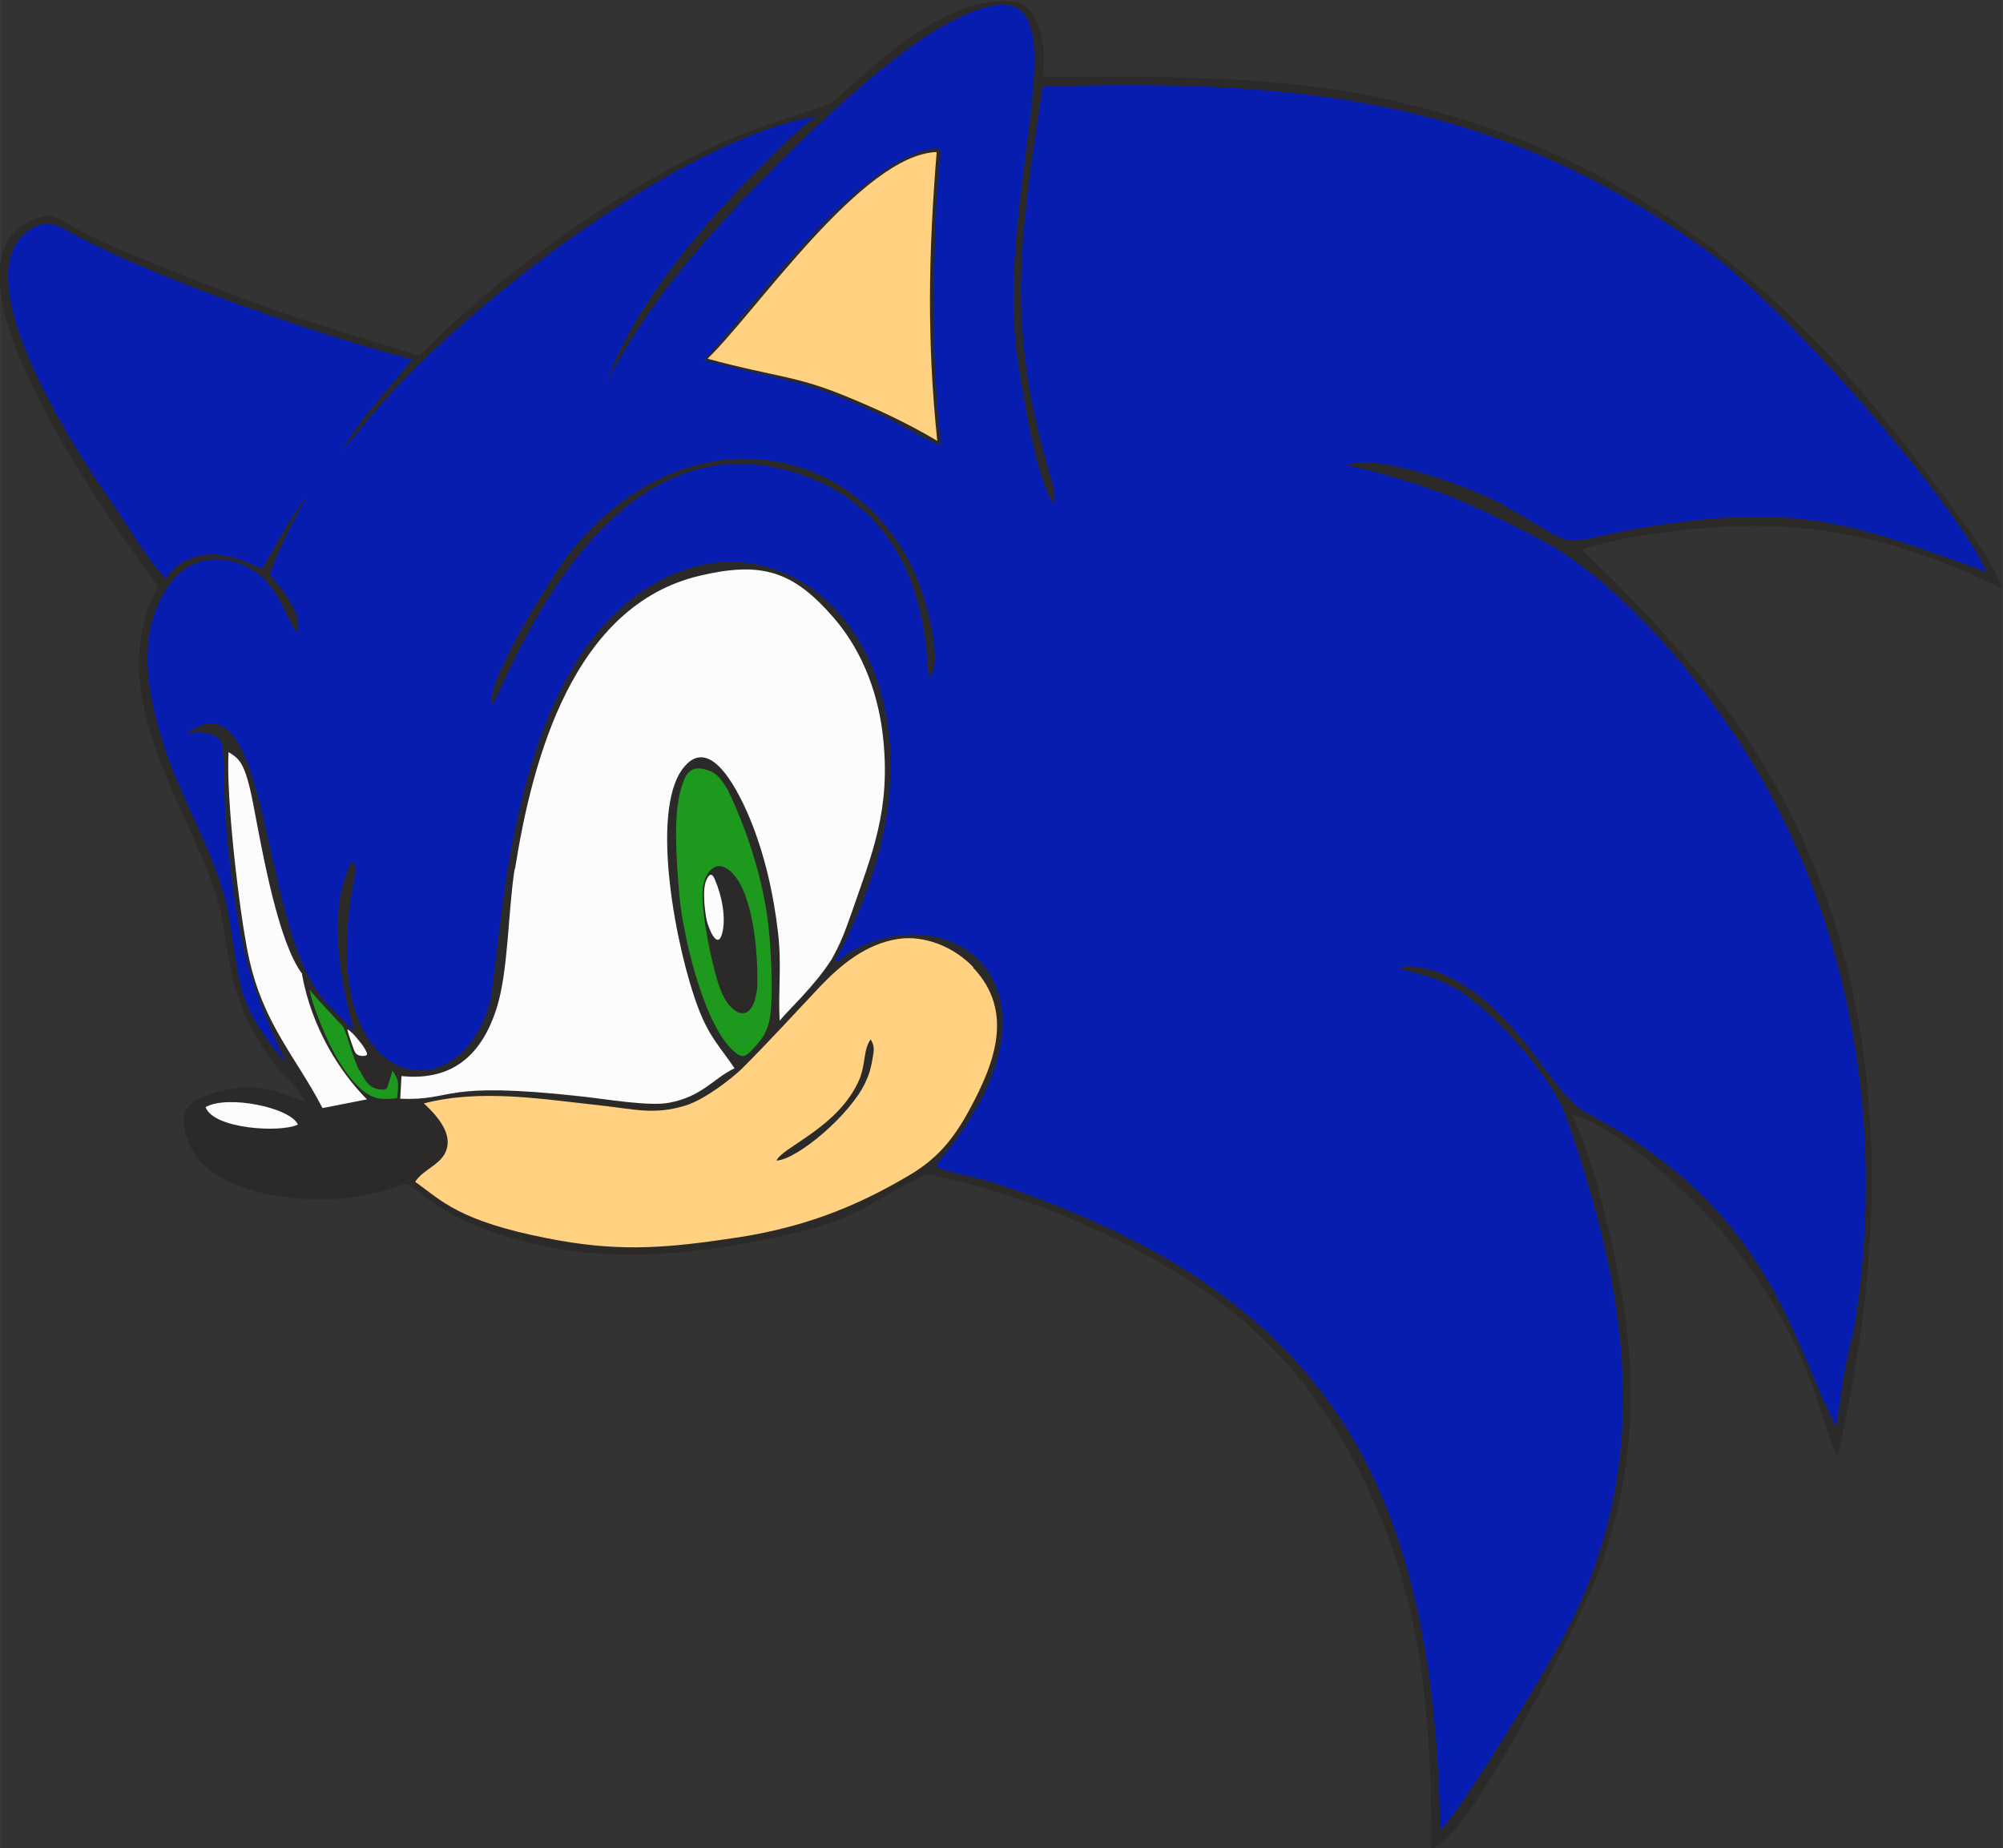 <?xml version="1.0" encoding="UTF-8"?>
<!DOCTYPE svg PUBLIC "-//W3C//DTD SVG 1.1//EN" "http://www.w3.org/Graphics/SVG/1.1/DTD/svg11.dtd">
<!-- Creator: CorelDRAW 2020 (64-Bit) -->
<svg xmlns="http://www.w3.org/2000/svg" xml:space="preserve" width="74.163mm" height="68.439mm" version="1.1" style="shape-rendering:geometricPrecision; text-rendering:geometricPrecision; image-rendering:optimizeQuality; fill-rule:evenodd; clip-rule:evenodd"
viewBox="0 0 6.441 5.944"
 xmlns:xlink="http://www.w3.org/1999/xlink"
 xmlns:xodm="http://www.corel.com/coreldraw/odm/2003">
 <rect x="0" y="0" width="6.441" height="5.944" fill="#333333" stroke="none"/>
 <defs>
  <style type="text/css">
   <![CDATA[
    .fil0 {fill:#2B2A29}
    .fil1 {fill:#061DB0}
    .fil4 {fill:#1D991D}
    .fil2 {fill:#FCFCFC}
    .fil3 {fill:#FFD181}
   ]]>
  </style>
 </defs>
 <g id="Слой_x0020_1">
  <path class="fil0" d="M6.441 1.894c-0.422,-0.203 -0.732,-0.243 -1.195,-0.166 -0.057,0.009 -0.128,0.03 -0.161,0.038 0.047,0.046 0.17,0.157 0.356,0.375 0.35,0.41 0.785,1.183 0.468,2.541 -0.019,-0.027 -0.053,-0.142 -0.065,-0.179 -0.066,-0.199 -0.163,-0.36 -0.287,-0.517 -0.101,-0.127 -0.359,-0.367 -0.501,-0.4 0.061,0.128 0.131,0.387 0.167,0.626 0.046,0.305 0.016,0.568 -0.076,0.827 -0.052,0.147 -0.437,0.905 -0.544,0.905 0,-0.256 -0.012,-0.488 -0.054,-0.698 -0.077,-0.385 -0.269,-0.765 -0.569,-1.013 -0.254,-0.21 -0.633,-0.376 -0.95,-0.446 -0.043,-0.009 -0.041,-0.015 -0.074,0.001 -0.16,0.076 -0.179,0.131 -0.453,0.19 -0.311,0.067 -0.64,0.096 -0.959,-0.031 -0.068,-0.027 -0.122,-0.055 -0.179,-0.098 -0.093,-0.07 -0.015,-0.037 -0.21,-0.001 -0.142,0.026 -0.518,0.013 -0.561,-0.214 -0.011,-0.061 0.013,-0.09 0.07,-0.111 0.171,-0.062 0.26,0.007 0.32,0.021 -0.064,-0.095 -0.073,-0.076 -0.129,-0.159 -0.101,-0.152 -0.11,-0.244 -0.14,-0.424 -0.05,-0.3 -0.409,-0.695 -0.207,-1.076 -0.023,-0.034 -0.754,-0.983 -0.425,-1.166 0.074,-0.041 0.089,-0.028 0.153,0.011 0.107,0.066 0.624,0.266 0.783,0.312l0.33 0.102c0.311,-0.321 0.758,-0.597 1.005,-0.699 0.1,-0.041 0.192,-0.069 0.292,-0.102 0.026,-0.009 0.045,-0.025 0.138,-0.109 0.108,-0.096 0.301,-0.247 0.472,-0.23 0.095,0.01 0.112,0.17 0.095,0.243 0.36,0 0.729,-0.008 1.084,0.067 0.638,0.135 1.108,0.439 1.533,0.924 0.106,0.121 0.463,0.57 0.47,0.658z"/>
  <path class="fil1" d="M0.719 2.452c-0.005,-0.039 0.004,-0.072 -0.032,-0.087 -0.027,-0.011 -0.055,-0.012 -0.086,-0.005 0.268,-0.203 0.233,0.599 0.433,0.847 0.036,0.042 0.071,0.074 0.103,0.11 -0.033,-0.14 -0.093,-0.372 -0.007,-0.546 0.011,0.011 0.019,0.005 0.007,0.068 -0.124,0.655 0.317,0.757 0.433,0.403 0.048,-0.145 0.035,-1.126 0.572,-1.385 0.484,-0.235 1.005,0.394 0.542,1.235 0.016,0.003 0.034,-0.023 0.053,-0.032 0.338,-0.188 0.733,0.129 0.29,0.666 -0.022,0.028 -0.007,0.004 -0.016,0.028 0.059,0.023 0.128,0.031 0.191,0.052 1.015,0.342 1.411,0.903 1.429,2.081 0.069,-0.064 0.339,-0.513 0.398,-0.624 0.296,-0.559 0.205,-1.111 0.006,-1.674 -0.047,-0.132 -0.241,-0.344 -0.354,-0.409 -0.075,-0.043 -0.109,-0.04 -0.183,-0.067 0.026,-0.012 0.094,-0.001 0.142,0.02 0.243,0.106 0.348,0.387 0.461,0.446 0.597,0.311 0.661,0.74 0.804,1.01 0.024,-0.154 0.017,-0.155 0.056,-0.309 0.103,-0.625 0.003,-1.277 -0.32,-1.817 -0.153,-0.257 -0.426,-0.592 -0.696,-0.732 -0.033,-0.017 -0.182,-0.098 -0.323,-0.15 -0.149,-0.056 -0.289,-0.083 -0.29,-0.085 0.101,-0.043 0.424,0.083 0.502,0.128 0.276,0.157 0.144,0.123 0.467,0.07 0.509,-0.083 0.689,0.005 1.087,0.145 -0.094,-0.216 -0.628,-0.832 -0.884,-1.021 -0.692,-0.509 -1.343,-0.563 -2.151,-0.54 -0.073,0.494 -0.12,0.768 0.024,1.25 0.014,0.048 0.019,0.074 0.01,0.089 -0.056,-0.081 -0.093,-0.324 -0.112,-0.442 -0.098,-0.614 0.312,-1.416 -0.261,-1.081 -0.184,0.108 -0.533,0.431 -0.781,0.722 -0.139,0.163 -0.245,0.337 -0.278,0.406 0.058,-0.178 0.219,-0.394 0.373,-0.562 0.066,-0.072 0.215,-0.229 0.296,-0.285 -0.338,0.054 -0.879,0.413 -1.274,0.794 -0.095,0.091 -0.174,0.19 -0.248,0.279 0.065,-0.116 0.148,-0.195 0.223,-0.292 -0.281,-0.072 -0.804,-0.252 -1.076,-0.396 -0.057,-0.03 -0.094,-0.064 -0.159,-0.017 -0.209,0.15 0.151,0.704 0.263,0.864 0.044,0.063 0.134,0.214 0.181,0.253 0.045,-0.071 0.133,-0.09 0.211,-0.068 0.04,0.011 0.077,0.029 0.097,0.037 0.012,-0.013 0.087,-0.164 0.147,-0.235 -0.037,0.06 -0.107,0.203 -0.122,0.255 0.031,0.032 0.116,0.134 0.086,0.185 -0.037,-0.062 -0.06,-0.135 -0.116,-0.182 -0.088,-0.074 -0.223,-0.075 -0.294,0.03 -0.042,0.063 -0.092,0.165 -0.057,0.356 0.027,0.151 0.083,0.277 0.141,0.402 0.051,0.11 0.085,0.198 0.102,0.273 0.013,0.057 0.027,0.18 0.043,0.249 0.02,0.085 0.059,0.154 0.147,0.256 -0.097,-0.213 -0.13,-0.314 -0.156,-0.471 -0.019,-0.117 -0.042,-0.269 -0.044,-0.495zm0.864 -0.186c-0.03,-0.065 0.205,-0.431 0.24,-0.476 0.369,-0.481 0.95,-0.376 1.131,0.082 0.02,0.051 0.083,0.256 0.034,0.308 -0.014,-0.033 0.021,-0.514 -0.426,-0.658 -0.643,-0.207 -0.946,0.721 -0.98,0.744zm1.428 -1.604c-0.012,0.296 -0.015,0.474 0.015,0.771 -0.058,-0.02 -0.125,-0.066 -0.183,-0.093 -0.271,-0.128 -0.309,-0.109 -0.58,-0.182 0.109,-0.105 0.513,-0.684 0.762,-0.681l-0.015 0.185z"/>
  <path class="fil2" d="M1.655 2.794c-0.022,0.141 -0.02,0.332 -0.059,0.452 -0.044,0.135 -0.131,0.233 -0.305,0.215l-0.004 0.073c0.18,0.007 0.121,-0.059 0.587,-0.007 0.075,0.008 0.212,0.032 0.277,0.02 0.107,-0.02 0.141,-0.077 0.211,-0.111 -0.044,-0.066 -0.08,-0.098 -0.116,-0.192 -0.073,-0.192 -0.156,-0.631 -0.051,-0.771 0.079,-0.106 0.164,0.035 0.216,0.159 0.048,0.116 0.077,0.245 0.091,0.369 0.012,0.104 0,0.187 0.005,0.282 0.037,-0.044 0.11,-0.109 0.167,-0.197 0.031,-0.056 0.042,-0.087 0.063,-0.146 0.067,-0.194 0.129,-0.335 0.102,-0.574 -0.018,-0.158 -0.078,-0.287 -0.159,-0.38 -0.131,-0.151 -0.232,-0.181 -0.431,-0.134 -0.404,0.096 -0.536,0.583 -0.593,0.943zm-0.536 0.526c0.003,0.011 0.011,0.034 0.016,0.048 0.005,0.014 0.008,0.021 0.014,0.024 0.006,0.004 0.017,0.005 0.023,0.004 0.007,-0.001 0.01,-0.003 0.007,-0.011 -0.003,-0.008 -0.011,-0.021 -0.02,-0.032 -0.009,-0.011 -0.017,-0.021 -0.024,-0.028 -0.007,-0.007 -0.012,-0.011 -0.015,-0.013 -0.003,-0.002 -0.004,-0.003 -0.001,0.009zm1.154 -0.358c0.004,0.018 0.033,0.097 0.049,0.041 0.014,-0.051 -0.002,-0.125 -0.022,-0.171 -0.007,-0.018 -0.015,-0.029 -0.028,-0.003 -0.016,0.034 -0.004,0.11 0.001,0.134zm-1.612 0.599c0.026,0.071 0.243,0.083 0.297,0.056 -0.026,-0.056 -0.229,-0.096 -0.297,-0.056zm0.311 -0.428c-0.077,-0.103 -0.126,-0.38 -0.157,-0.543 -0.027,-0.141 -0.046,-0.149 -0.08,-0.171 -0.009,0.141 0.034,0.513 0.064,0.655 0.046,0.219 0.154,0.327 0.238,0.49l0.143 -0.028c-0.085,-0.085 -0.178,-0.229 -0.209,-0.403z"/>
  <path class="fil3" d="M2.276 1.154c0.218,0.059 0.277,0.053 0.433,0.116 0.102,0.041 0.208,0.09 0.305,0.148 -0.034,-0.327 -0.028,-0.604 -0.002,-0.929 -0.239,0.008 -0.579,0.512 -0.736,0.664zm0.221 2.579c0.017,-0.043 0.199,-0.106 0.266,-0.26 0.021,-0.049 0.013,-0.099 0.037,-0.13 0.011,0.022 0.013,0.026 0.004,0.072 -0.005,0.027 -0.01,0.042 -0.021,0.066 -0.047,0.103 -0.218,0.248 -0.286,0.252zm0.633 -0.622c-0.062,-0.065 -0.156,-0.104 -0.242,-0.091 -0.103,0.016 -0.183,0.082 -0.25,0.152 -0.085,0.09 -0.164,0.177 -0.253,0.266 -0.036,0.034 -0.118,0.098 -0.181,0.118 -0.102,0.031 -0.166,0.011 -0.269,0 -0.186,-0.02 -0.388,-0.055 -0.572,-0.007 0.062,0.057 0.08,0.1 0.076,0.133 -0.006,0.061 -0.075,0.074 -0.104,0.119 0.085,0.061 0.14,0.126 0.426,0.182 0.213,0.042 0.36,0.034 0.571,0.003 0.239,-0.032 0.413,-0.1 0.592,-0.206 0.088,-0.052 0.14,-0.113 0.192,-0.208 0.081,-0.149 0.148,-0.318 0.013,-0.46z"/>
  <path class="fil4" d="M2.263 2.84c0.009,-0.034 0.035,-0.07 0.073,-0.047 0.086,0.052 0.103,0.276 0.099,0.384 -0.01,0.087 -0.046,0.095 -0.077,0.069 -0.032,-0.026 -0.048,-0.077 -0.06,-0.124 -0.018,-0.067 -0.05,-0.226 -0.035,-0.282zm-1.108 0.603c-0.026,-0.056 -0.03,-0.092 -0.051,-0.14 -0.025,-0.028 -0.08,-0.084 -0.108,-0.119 0.007,0.045 0.037,0.114 0.05,0.144 0.024,0.057 0.098,0.201 0.18,0.206 0.013,0.001 0.034,0.001 0.051,-0.002 0.005,-0.047 0.007,-0.056 -0.015,-0.089l-0.013 0.044c-0.004,0.014 -0.006,0.02 -0.027,0.017 -0.036,-0.004 -0.047,-0.027 -0.066,-0.062zm1.183 -0.906c-0.018,-0.03 -0.033,-0.051 -0.063,-0.06 -0.055,-0.018 -0.071,0.011 -0.085,0.06 -0.025,0.086 -0.016,0.22 -0.005,0.346 0.009,0.106 0.071,0.398 0.169,0.493 0.037,0.035 0.045,0.022 0.078,-0.014 0.029,-0.031 0.04,-0.061 0.045,-0.096 0.01,-0.08 0.002,-0.236 -0.01,-0.321 -0.029,-0.193 -0.1,-0.35 -0.129,-0.409z"/>
 </g>
</svg>
